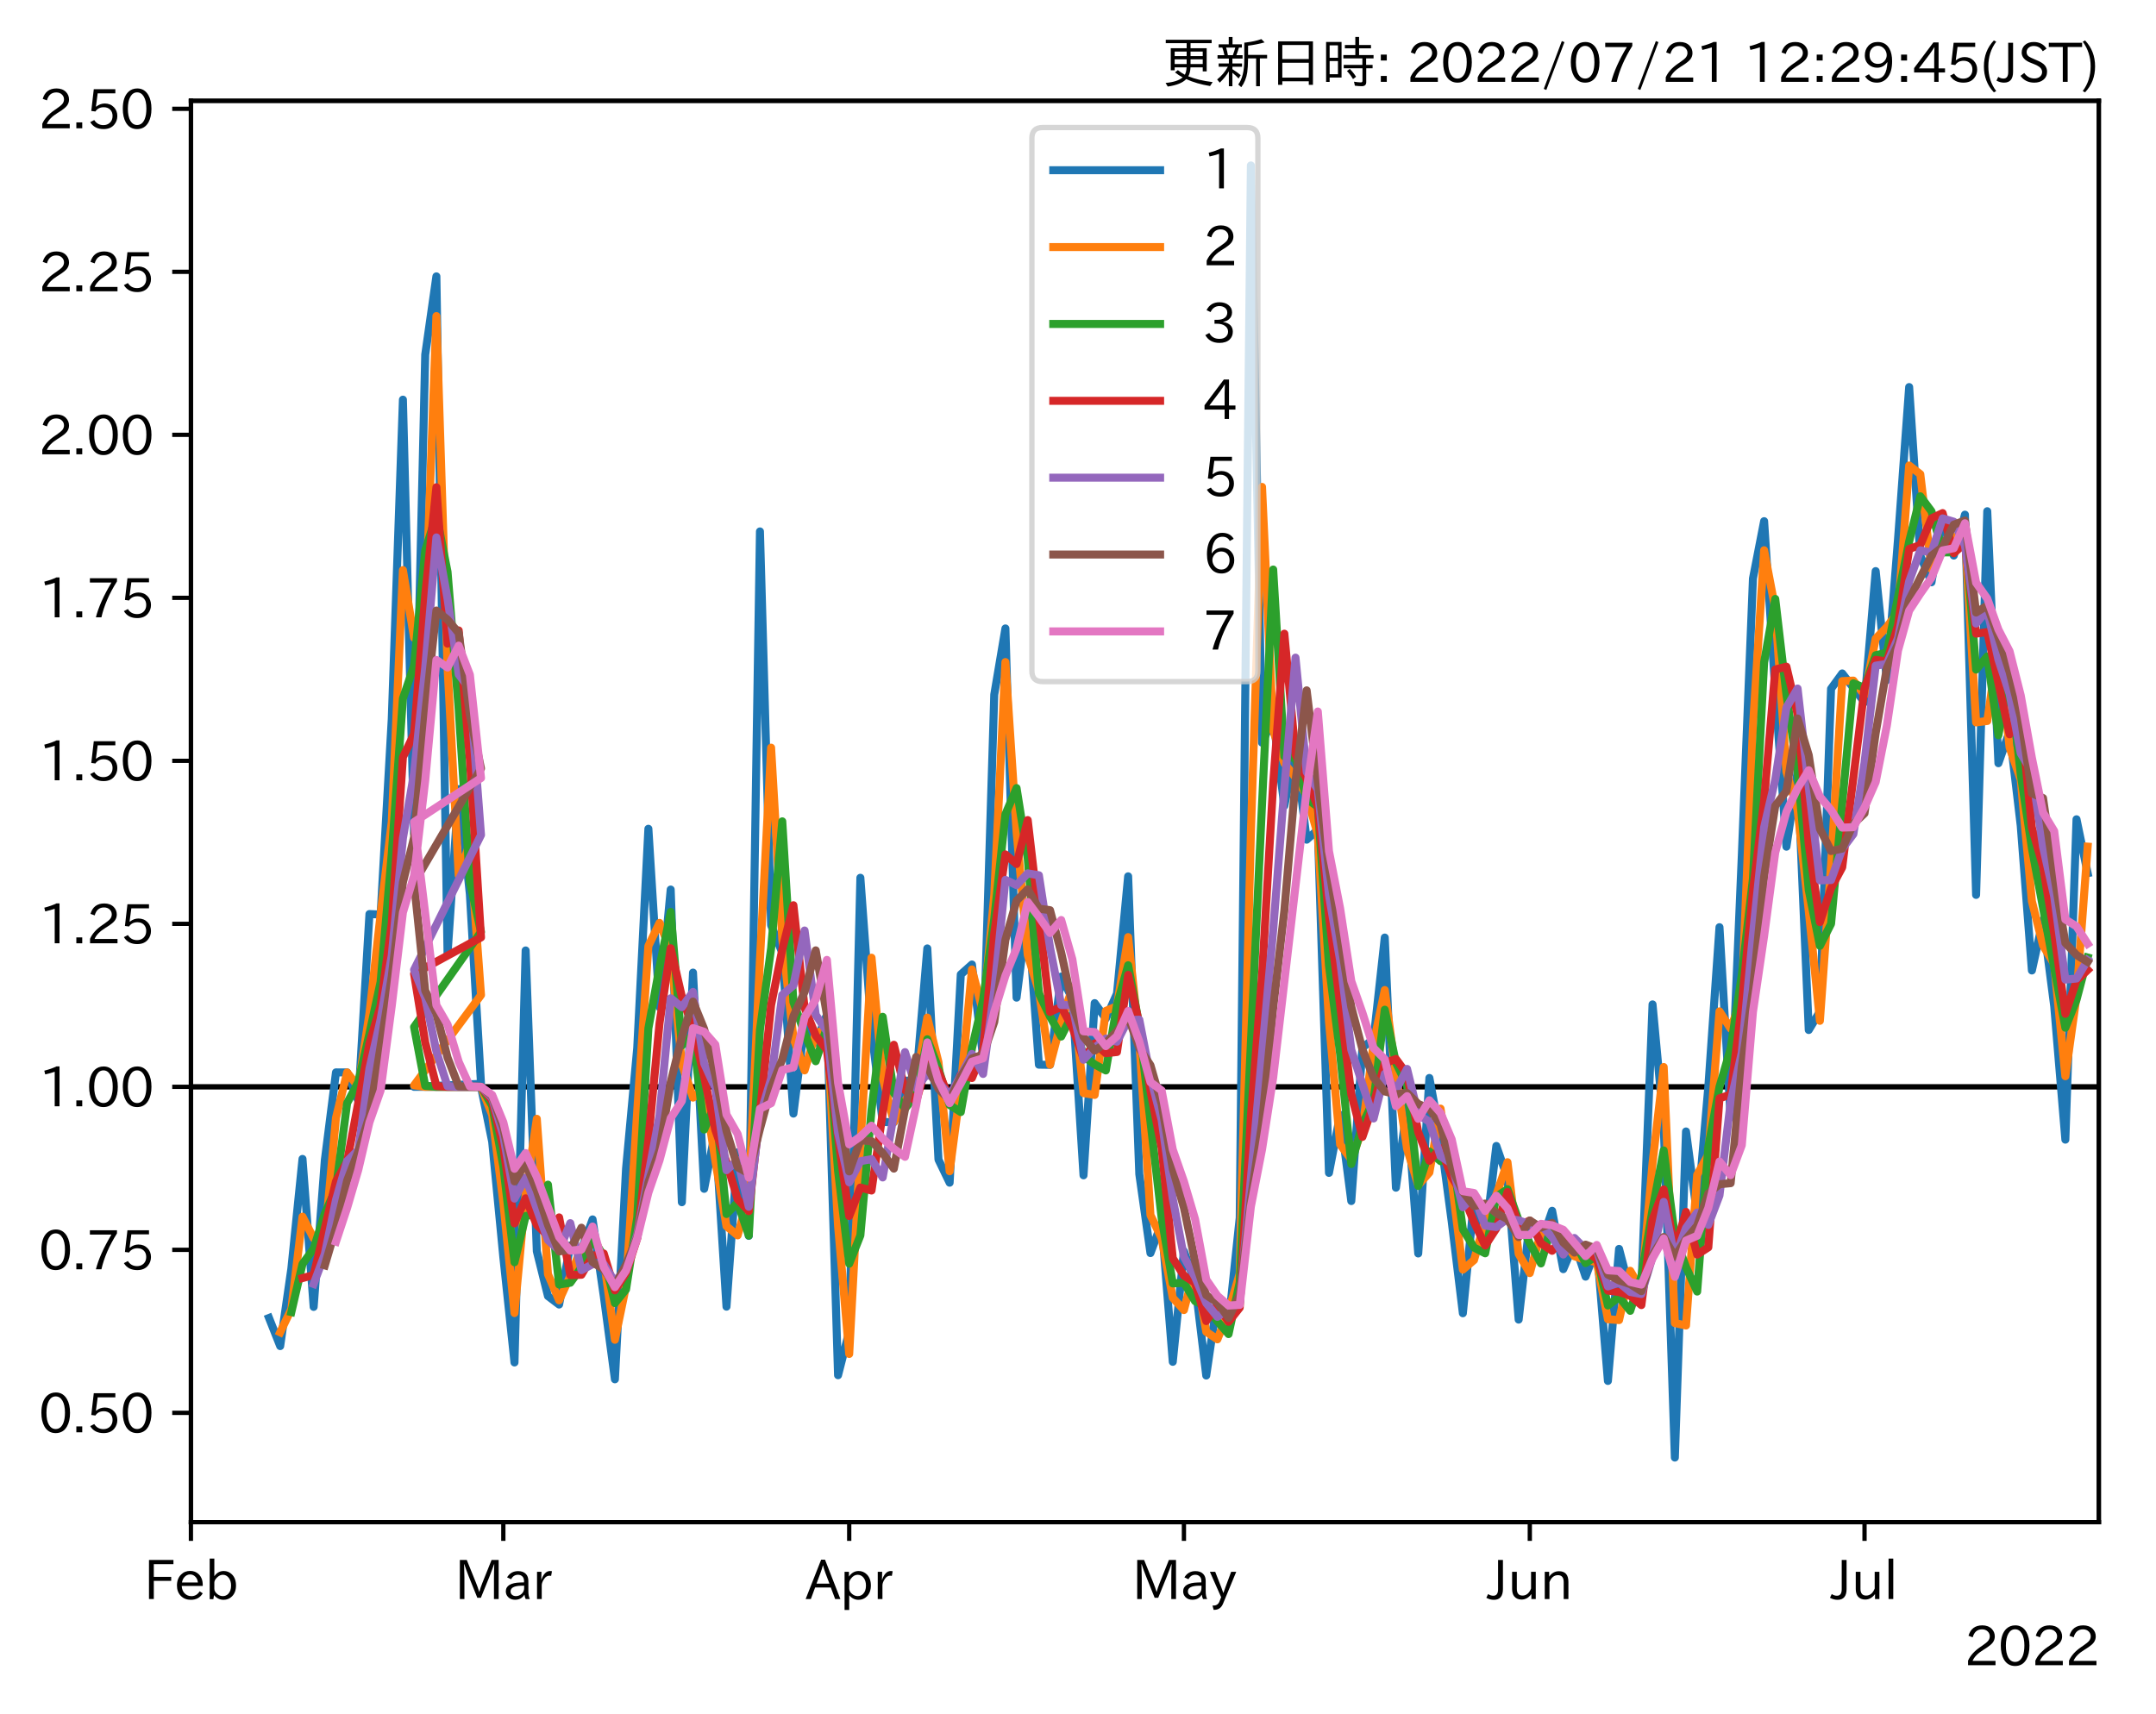 <?xml version="1.0" encoding="utf-8" standalone="no"?>
<!DOCTYPE svg PUBLIC "-//W3C//DTD SVG 1.1//EN"
  "http://www.w3.org/Graphics/SVG/1.1/DTD/svg11.dtd">
<svg xmlns:xlink="http://www.w3.org/1999/xlink" width="403.558pt" height="320.973pt" viewBox="0 0 403.558 320.973" xmlns="http://www.w3.org/2000/svg" version="1.1">
 <defs>
  <style type="text/css">*{stroke-linejoin: round; stroke-linecap: butt}</style>
 </defs>
 <g id="figure_1">
  <g id="patch_1">
   <path d="M 0 320.973 
L 403.558 320.973 
L 403.558 0 
L 0 0 
z
" style="fill: #ffffff"/>
  </g>
  <g id="axes_1">
   <g id="patch_2">
    <path d="M 35.737 284.991 
L 392.858 284.991 
L 392.858 18.879 
L 35.737 18.879 
z
" style="fill: #ffffff"/>
   </g>
   <g id="line2d_1">
    <path d="M 35.737 203.486 
L 392.858 203.486 
" clip-path="url(#p1387de5efc)" style="fill: none; stroke: #000000; stroke-linecap: square"/>
   </g>
   <g id="matplotlib.axis_1">
    <g id="xtick_1">
     <g id="line2d_2">
      <defs>
       <path id="maec1bde248" d="M 0 0 
L 0 3.5 
" style="stroke: #000000; stroke-width: 0.8"/>
      </defs>
      <g>
       <use xlink:href="#maec1bde248" x="35.737" y="284.991" style="stroke: #000000; stroke-width: 0.8"/>
      </g>
     </g>
     <g id="text_1">
      <!-- Feb -->
      <g transform="translate(26.914 299.482)scale(0.1 -0.1)">
       <defs>
        <path id="IPAexGothic-46" d="M 3469 4141 
L 1172 4141 
L 1172 2656 
L 3206 2656 
L 3206 2188 
L 1172 2188 
L 1172 63 
L 609 63 
L 609 4634 
L 3469 4634 
L 3469 4141 
z
" transform="scale(0.016)"/>
        <path id="IPAexGothic-65" d="M 863 1594 
Q 891 1041 1209 722 
Q 1534 397 1997 397 
Q 2606 397 2963 966 
L 3322 728 
Q 2869 -31 1931 -31 
Q 1222 -31 766 422 
Q 306 884 306 1641 
Q 306 2444 788 2925 
Q 1216 3353 1856 3353 
Q 2459 3353 2866 2956 
Q 3322 2494 3322 1722 
L 3322 1594 
L 863 1594 
z
M 2756 1997 
Q 2709 2431 2450 2681 
Q 2194 2938 1844 2938 
Q 1438 2938 1150 2591 
Q 953 2356 894 1997 
L 2756 1997 
z
" transform="scale(0.016)"/>
        <path id="IPAexGothic-62" d="M 1125 2731 
Q 1550 3341 2219 3341 
Q 2788 3341 3191 2938 
Q 3659 2469 3659 1644 
Q 3659 838 3191 372 
Q 2788 -31 2206 -31 
Q 1559 -31 1088 516 
L 1009 44 
L 581 44 
L 581 4794 
L 1125 4794 
L 1125 2731 
z
M 1125 1997 
L 1125 1253 
Q 1125 888 1528 600 
Q 1803 403 2119 403 
Q 2488 403 2744 659 
Q 3084 1009 3084 1631 
Q 3084 2194 2803 2553 
Q 2525 2900 2125 2900 
Q 1759 2900 1438 2578 
Q 1125 2266 1125 1997 
z
" transform="scale(0.016)"/>
       </defs>
       <use xlink:href="#IPAexGothic-46"/>
       <use xlink:href="#IPAexGothic-65" x="57.178"/>
       <use xlink:href="#IPAexGothic-62" x="114.062"/>
      </g>
     </g>
    </g>
    <g id="xtick_2">
     <g id="line2d_3">
      <g>
       <use xlink:href="#maec1bde248" x="94.213" y="284.991" style="stroke: #000000; stroke-width: 0.8"/>
      </g>
     </g>
     <g id="text_2">
      <!-- Mar -->
      <g transform="translate(85.104 299.482)scale(0.1 -0.1)">
       <defs>
        <path id="IPAexGothic-4d" d="M 5147 63 
L 4597 63 
L 4597 2534 
Q 4597 3281 4634 4134 
L 4609 4134 
Q 4356 3409 4066 2675 
L 3066 209 
L 2650 209 
L 1641 2725 
Q 1328 3506 1128 4141 
L 1103 4141 
Q 1141 3131 1141 2553 
L 1141 63 
L 609 63 
L 609 4634 
L 1416 4634 
L 2503 1944 
Q 2697 1472 2869 906 
L 2888 906 
Q 3028 1416 3234 1931 
L 4316 4634 
L 5147 4634 
L 5147 63 
z
" transform="scale(0.016)"/>
        <path id="IPAexGothic-61" d="M 3156 63 
L 2672 63 
Q 2559 303 2531 556 
L 2509 556 
Q 2147 -25 1428 -25 
Q 934 -25 622 288 
Q 347 563 347 959 
Q 347 1947 2050 1997 
L 2478 2009 
L 2478 2175 
Q 2478 2509 2288 2700 
Q 2088 2900 1775 2900 
Q 1238 2900 969 2378 
L 494 2597 
Q 938 3328 1788 3328 
Q 2375 3328 2691 3000 
Q 2984 2706 2984 2169 
L 2984 997 
Q 2984 400 3156 63 
z
M 2491 1625 
L 2141 1619 
Q 903 1591 903 953 
Q 903 728 1050 581 
Q 1231 403 1525 403 
Q 1934 403 2234 703 
Q 2491 969 2491 1344 
L 2491 1625 
z
" transform="scale(0.016)"/>
        <path id="IPAexGothic-72" d="M 2309 3316 
L 2213 2769 
Q 2106 2791 2022 2791 
Q 1653 2791 1413 2444 
Q 1113 2006 1113 1675 
L 1113 63 
L 563 63 
L 563 3250 
L 1081 3250 
L 1056 2303 
L 1069 2303 
Q 1422 3341 2097 3341 
Q 2206 3341 2309 3316 
z
" transform="scale(0.016)"/>
       </defs>
       <use xlink:href="#IPAexGothic-4d"/>
       <use xlink:href="#IPAexGothic-61" x="90.186"/>
       <use xlink:href="#IPAexGothic-72" x="145.166"/>
      </g>
     </g>
    </g>
    <g id="xtick_3">
     <g id="line2d_4">
      <g>
       <use xlink:href="#maec1bde248" x="158.954" y="284.991" style="stroke: #000000; stroke-width: 0.8"/>
      </g>
     </g>
     <g id="text_3">
      <!-- Apr -->
      <g transform="translate(150.812 299.482)scale(0.1 -0.1)">
       <defs>
        <path id="IPAexGothic-41" d="M 4056 63 
L 3444 63 
L 2938 1409 
L 1100 1409 
L 603 63 
L -6 63 
L 1806 4666 
L 2259 4666 
L 4056 63 
z
M 2778 1863 
L 2316 3078 
Q 2125 3588 2028 4000 
L 2009 4000 
Q 1897 3563 1716 3078 
L 1263 1863 
L 2778 1863 
z
" transform="scale(0.016)"/>
        <path id="IPAexGothic-70" d="M 1075 2688 
Q 1525 3341 2206 3341 
Q 2769 3341 3172 2938 
Q 3641 2469 3641 1644 
Q 3641 841 3178 372 
Q 2775 -31 2200 -31 
Q 1569 -31 1106 497 
L 1106 -1216 
L 563 -1216 
L 563 3250 
L 1075 3250 
L 1075 2688 
z
M 1106 1950 
L 1106 1291 
Q 1106 897 1516 600 
Q 1791 403 2106 403 
Q 2469 403 2725 659 
Q 3066 997 3066 1631 
Q 3066 2200 2784 2559 
Q 2503 2900 2100 2900 
Q 1656 2900 1338 2484 
Q 1106 2184 1106 1950 
z
" transform="scale(0.016)"/>
       </defs>
       <use xlink:href="#IPAexGothic-41"/>
       <use xlink:href="#IPAexGothic-70" x="63.721"/>
       <use xlink:href="#IPAexGothic-72" x="125.83"/>
      </g>
     </g>
    </g>
    <g id="xtick_4">
     <g id="line2d_5">
      <g>
       <use xlink:href="#maec1bde248" x="221.607" y="284.991" style="stroke: #000000; stroke-width: 0.8"/>
      </g>
     </g>
     <g id="text_4">
      <!-- May -->
      <g transform="translate(211.887 299.482)scale(0.1 -0.1)">
       <defs>
        <path id="IPAexGothic-79" d="M 3122 3250 
L 1575 -488 
Q 1278 -1203 550 -1203 
L 478 -1203 
L 344 -703 
L 447 -703 
Q 969 -703 1150 -238 
L 1356 275 
L 38 3250 
L 659 3250 
L 1363 1459 
Q 1528 1025 1606 781 
L 1625 781 
Q 1750 1169 1863 1459 
L 2528 3250 
L 3122 3250 
z
" transform="scale(0.016)"/>
       </defs>
       <use xlink:href="#IPAexGothic-4d"/>
       <use xlink:href="#IPAexGothic-61" x="90.186"/>
       <use xlink:href="#IPAexGothic-79" x="145.166"/>
      </g>
     </g>
    </g>
    <g id="xtick_5">
     <g id="line2d_6">
      <g>
       <use xlink:href="#maec1bde248" x="286.348" y="284.991" style="stroke: #000000; stroke-width: 0.8"/>
      </g>
     </g>
     <g id="text_5">
      <!-- Jun -->
      <g transform="translate(278.408 299.482)scale(0.1 -0.1)">
       <defs>
        <path id="IPAexGothic-4a" d="M 1819 4634 
L 1819 1234 
Q 1819 -31 763 -31 
Q 303 -31 -125 209 
L 84 644 
Q 378 447 694 447 
Q 1250 447 1250 1203 
L 1250 4634 
L 1819 4634 
z
" transform="scale(0.016)"/>
        <path id="IPAexGothic-75" d="M 3284 63 
L 2772 63 
L 2772 644 
Q 2300 0 1625 0 
Q 1072 0 763 375 
Q 519 678 519 1241 
L 519 3250 
L 1069 3250 
L 1069 1259 
Q 1069 466 1734 466 
Q 2406 466 2734 1291 
L 2734 3250 
L 3284 3250 
L 3284 63 
z
" transform="scale(0.016)"/>
        <path id="IPAexGothic-6e" d="M 3328 63 
L 2778 63 
L 2778 2041 
Q 2778 2853 2106 2853 
Q 1428 2853 1113 2041 
L 1113 63 
L 563 63 
L 563 3250 
L 1075 3250 
L 1075 2675 
Q 1525 3316 2222 3316 
Q 3328 3316 3328 2072 
L 3328 63 
z
" transform="scale(0.016)"/>
       </defs>
       <use xlink:href="#IPAexGothic-4a"/>
       <use xlink:href="#IPAexGothic-75" x="37.988"/>
       <use xlink:href="#IPAexGothic-6e" x="98.389"/>
      </g>
     </g>
    </g>
    <g id="xtick_6">
     <g id="line2d_7">
      <g>
       <use xlink:href="#maec1bde248" x="349.001" y="284.991" style="stroke: #000000; stroke-width: 0.8"/>
      </g>
     </g>
     <g id="text_6">
      <!-- Jul -->
      <g transform="translate(342.731 299.482)scale(0.1 -0.1)">
       <defs>
        <path id="IPAexGothic-6c" d="M 1131 63 
L 581 63 
L 581 4794 
L 1131 4794 
L 1131 63 
z
" transform="scale(0.016)"/>
       </defs>
       <use xlink:href="#IPAexGothic-4a"/>
       <use xlink:href="#IPAexGothic-75" x="37.988"/>
       <use xlink:href="#IPAexGothic-6c" x="98.389"/>
      </g>
     </g>
    </g>
    <g id="text_7">
     <!-- 2022 -->
     <g transform="translate(367.664 311.873)scale(0.1 -0.1)">
      <defs>
       <path id="IPAexGothic-32" d="M 3659 63 
L 447 63 
L 447 594 
Q 825 1475 1894 2203 
L 2072 2322 
Q 2619 2697 2791 2906 
Q 2988 3153 2988 3444 
Q 2988 3772 2756 4003 
Q 2500 4259 2084 4259 
Q 1250 4259 991 3328 
L 497 3506 
Q 853 4725 2116 4725 
Q 2806 4725 3216 4316 
Q 3575 3947 3575 3425 
Q 3575 3038 3344 2722 
Q 3131 2416 2366 1938 
L 2231 1856 
Q 1256 1253 978 569 
L 3659 569 
L 3659 63 
z
" transform="scale(0.016)"/>
       <path id="IPAexGothic-30" d="M 2038 4725 
Q 2881 4725 3334 3944 
Q 3694 3325 3694 2344 
Q 3694 1372 3334 741 
Q 2888 -31 2016 -31 
Q 1147 -31 700 741 
Q 341 1372 341 2350 
Q 341 3713 1000 4334 
Q 1419 4725 2038 4725 
z
M 2016 4266 
Q 1516 4266 1228 3759 
Q 934 3247 934 2344 
Q 934 1456 1222 947 
Q 1513 447 2016 447 
Q 2619 447 2909 1153 
Q 3100 1622 3100 2375 
Q 3100 3256 2806 3759 
Q 2509 4266 2016 4266 
z
" transform="scale(0.016)"/>
      </defs>
      <use xlink:href="#IPAexGothic-32"/>
      <use xlink:href="#IPAexGothic-30" x="62.988"/>
      <use xlink:href="#IPAexGothic-32" x="125.977"/>
      <use xlink:href="#IPAexGothic-32" x="188.965"/>
     </g>
    </g>
   </g>
   <g id="matplotlib.axis_2">
    <g id="ytick_1">
     <g id="line2d_8">
      <defs>
       <path id="m2d26d00870" d="M 0 0 
L -3.5 0 
" style="stroke: #000000; stroke-width: 0.8"/>
      </defs>
      <g>
       <use xlink:href="#m2d26d00870" x="35.737" y="264.523" style="stroke: #000000; stroke-width: 0.8"/>
      </g>
     </g>
     <g id="text_8">
      <!-- 0.50 -->
      <g transform="translate(7.2 268.268)scale(0.1 -0.1)">
       <defs>
        <path id="IPAexGothic-2e" d="M 1184 63 
L 494 63 
L 494 753 
L 1184 753 
L 1184 63 
z
" transform="scale(0.016)"/>
        <path id="IPAexGothic-35" d="M 1178 2603 
Q 1634 2963 2172 2963 
Q 2816 2963 3241 2528 
Q 3638 2113 3638 1497 
Q 3638 938 3297 513 
Q 2869 -31 2031 -31 
Q 959 -31 469 784 
L 938 1028 
Q 1309 434 2013 434 
Q 2466 434 2769 716 
Q 3081 1013 3081 1503 
Q 3081 1966 2806 2241 
Q 2519 2528 2056 2528 
Q 1406 2528 1072 2028 
L 591 2091 
L 884 4634 
L 3406 4634 
L 3406 4153 
L 1341 4153 
L 1134 2603 
L 1178 2603 
z
" transform="scale(0.016)"/>
       </defs>
       <use xlink:href="#IPAexGothic-30"/>
       <use xlink:href="#IPAexGothic-2e" x="62.988"/>
       <use xlink:href="#IPAexGothic-35" x="89.404"/>
       <use xlink:href="#IPAexGothic-30" x="152.393"/>
      </g>
     </g>
    </g>
    <g id="ytick_2">
     <g id="line2d_9">
      <g>
       <use xlink:href="#m2d26d00870" x="35.737" y="234.004" style="stroke: #000000; stroke-width: 0.8"/>
      </g>
     </g>
     <g id="text_9">
      <!-- 0.75 -->
      <g transform="translate(7.2 237.75)scale(0.1 -0.1)">
       <defs>
        <path id="IPAexGothic-37" d="M 3597 4263 
Q 2238 2106 1778 63 
L 1131 63 
Q 1581 1834 2950 4128 
L 428 4128 
L 428 4634 
L 3597 4634 
L 3597 4263 
z
" transform="scale(0.016)"/>
       </defs>
       <use xlink:href="#IPAexGothic-30"/>
       <use xlink:href="#IPAexGothic-2e" x="62.988"/>
       <use xlink:href="#IPAexGothic-37" x="89.404"/>
       <use xlink:href="#IPAexGothic-35" x="152.393"/>
      </g>
     </g>
    </g>
    <g id="ytick_3">
     <g id="line2d_10">
      <g>
       <use xlink:href="#m2d26d00870" x="35.737" y="203.486" style="stroke: #000000; stroke-width: 0.8"/>
      </g>
     </g>
     <g id="text_10">
      <!-- 1.00 -->
      <g transform="translate(7.2 207.231)scale(0.1 -0.1)">
       <defs>
        <path id="IPAexGothic-31" d="M 2463 63 
L 1900 63 
L 1900 4103 
Q 1372 3922 788 3797 
L 684 4231 
Q 1519 4441 2106 4731 
L 2463 4731 
L 2463 63 
z
" transform="scale(0.016)"/>
       </defs>
       <use xlink:href="#IPAexGothic-31"/>
       <use xlink:href="#IPAexGothic-2e" x="62.988"/>
       <use xlink:href="#IPAexGothic-30" x="89.404"/>
       <use xlink:href="#IPAexGothic-30" x="152.393"/>
      </g>
     </g>
    </g>
    <g id="ytick_4">
     <g id="line2d_11">
      <g>
       <use xlink:href="#m2d26d00870" x="35.737" y="172.967" style="stroke: #000000; stroke-width: 0.8"/>
      </g>
     </g>
     <g id="text_11">
      <!-- 1.25 -->
      <g transform="translate(7.2 176.712)scale(0.1 -0.1)">
       <use xlink:href="#IPAexGothic-31"/>
       <use xlink:href="#IPAexGothic-2e" x="62.988"/>
       <use xlink:href="#IPAexGothic-32" x="89.404"/>
       <use xlink:href="#IPAexGothic-35" x="152.393"/>
      </g>
     </g>
    </g>
    <g id="ytick_5">
     <g id="line2d_12">
      <g>
       <use xlink:href="#m2d26d00870" x="35.737" y="142.448" style="stroke: #000000; stroke-width: 0.8"/>
      </g>
     </g>
     <g id="text_12">
      <!-- 1.50 -->
      <g transform="translate(7.2 146.193)scale(0.1 -0.1)">
       <use xlink:href="#IPAexGothic-31"/>
       <use xlink:href="#IPAexGothic-2e" x="62.988"/>
       <use xlink:href="#IPAexGothic-35" x="89.404"/>
       <use xlink:href="#IPAexGothic-30" x="152.393"/>
      </g>
     </g>
    </g>
    <g id="ytick_6">
     <g id="line2d_13">
      <g>
       <use xlink:href="#m2d26d00870" x="35.737" y="111.929" style="stroke: #000000; stroke-width: 0.8"/>
      </g>
     </g>
     <g id="text_13">
      <!-- 1.75 -->
      <g transform="translate(7.2 115.675)scale(0.1 -0.1)">
       <use xlink:href="#IPAexGothic-31"/>
       <use xlink:href="#IPAexGothic-2e" x="62.988"/>
       <use xlink:href="#IPAexGothic-37" x="89.404"/>
       <use xlink:href="#IPAexGothic-35" x="152.393"/>
      </g>
     </g>
    </g>
    <g id="ytick_7">
     <g id="line2d_14">
      <g>
       <use xlink:href="#m2d26d00870" x="35.737" y="81.411" style="stroke: #000000; stroke-width: 0.8"/>
      </g>
     </g>
     <g id="text_14">
      <!-- 2.00 -->
      <g transform="translate(7.2 85.156)scale(0.1 -0.1)">
       <use xlink:href="#IPAexGothic-32"/>
       <use xlink:href="#IPAexGothic-2e" x="62.988"/>
       <use xlink:href="#IPAexGothic-30" x="89.404"/>
       <use xlink:href="#IPAexGothic-30" x="152.393"/>
      </g>
     </g>
    </g>
    <g id="ytick_8">
     <g id="line2d_15">
      <g>
       <use xlink:href="#m2d26d00870" x="35.737" y="50.892" style="stroke: #000000; stroke-width: 0.8"/>
      </g>
     </g>
     <g id="text_15">
      <!-- 2.25 -->
      <g transform="translate(7.2 54.637)scale(0.1 -0.1)">
       <use xlink:href="#IPAexGothic-32"/>
       <use xlink:href="#IPAexGothic-2e" x="62.988"/>
       <use xlink:href="#IPAexGothic-32" x="89.404"/>
       <use xlink:href="#IPAexGothic-35" x="152.393"/>
      </g>
     </g>
    </g>
    <g id="ytick_9">
     <g id="line2d_16">
      <g>
       <use xlink:href="#m2d26d00870" x="35.737" y="20.373" style="stroke: #000000; stroke-width: 0.8"/>
      </g>
     </g>
     <g id="text_16">
      <!-- 2.50 -->
      <g transform="translate(7.2 24.119)scale(0.1 -0.1)">
       <use xlink:href="#IPAexGothic-32"/>
       <use xlink:href="#IPAexGothic-2e" x="62.988"/>
       <use xlink:href="#IPAexGothic-35" x="89.404"/>
       <use xlink:href="#IPAexGothic-30" x="152.393"/>
      </g>
     </g>
    </g>
   </g>
   <g id="line2d_17">
    <path d="M 50.356 246.765 
L 52.445 252.025 
L 54.533 237.527 
L 56.622 216.985 
L 58.71 244.687 
L 60.799 217.229 
L 62.887 200.779 
L 64.975 200.791 
L 67.064 206.122 
L 69.152 171.134 
L 71.241 171.224 
L 73.329 134.589 
L 75.418 74.828 
L 77.506 156.078 
L 79.594 66.407 
L 81.683 51.743 
L 83.771 178.575 
L 85.86 147.744 
L 87.948 167.415 
L 90.036 202.925 
L 77.506 203.486 
L 79.594 203.486 
L 90.036 203.486 
L 92.125 213.751 
L 94.213 235.381 
L 96.302 255.089 
L 98.39 177.952 
L 100.479 234.261 
L 102.567 242.666 
L 104.655 244.246 
L 106.744 233.187 
L 108.832 234.02 
L 110.921 228.307 
L 113.009 242.633 
L 115.097 258.242 
L 117.186 218.779 
L 119.274 196.221 
L 121.363 155.17 
L 123.451 188.587 
L 125.54 166.549 
L 127.628 225.09 
L 129.716 182.098 
L 131.805 222.579 
L 133.893 211.703 
L 135.982 244.642 
L 138.07 215.75 
L 140.159 231.391 
L 142.247 99.501 
L 144.335 173.222 
L 146.424 178.369 
L 148.512 208.496 
L 150.601 191.756 
L 152.689 195.198 
L 154.778 189.98 
L 156.866 257.479 
L 158.954 249.284 
L 161.043 164.344 
L 163.131 192.887 
L 165.22 210.059 
L 167.308 210.13 
L 169.396 202.336 
L 171.485 202.338 
L 173.573 177.571 
L 175.662 217.105 
L 177.75 221.435 
L 179.839 182.442 
L 181.927 180.58 
L 184.015 197.958 
L 186.104 130.058 
L 188.192 117.661 
L 190.281 186.786 
L 192.369 170.332 
L 194.458 199.339 
L 196.546 199.367 
L 198.634 182.839 
L 200.723 187.011 
L 202.811 220.053 
L 204.9 187.812 
L 206.988 190.713 
L 209.076 186.028 
L 211.165 164.073 
L 213.253 219.833 
L 215.342 234.615 
L 217.43 228.991 
L 219.519 254.97 
L 221.607 234.26 
L 223.695 240.185 
L 225.784 257.538 
L 227.872 243.306 
L 229.961 247.766 
L 232.049 228.009 
L 234.137 30.975 
L 236.226 139.055 
L 238.314 134.576 
L 240.403 150.865 
L 242.491 140.118 
L 244.58 157.213 
L 246.668 155.348 
L 248.756 219.598 
L 250.845 208.727 
L 252.933 224.869 
L 255.022 196.124 
L 257.11 194.549 
L 259.199 175.538 
L 261.287 222.367 
L 263.375 207.3 
L 265.464 234.687 
L 267.552 201.827 
L 269.641 213.043 
L 271.729 228.693 
L 273.817 245.878 
L 275.906 224.721 
L 277.994 232.066 
L 280.083 214.557 
L 282.171 220.551 
L 284.26 247.066 
L 286.348 228.684 
L 288.436 232.827 
L 290.525 226.698 
L 292.613 237.621 
L 294.702 232.715 
L 296.79 239.022 
L 298.879 233.461 
L 300.967 258.551 
L 303.055 233.831 
L 305.144 241.844 
L 307.232 241.042 
L 309.321 188.052 
L 311.409 210.499 
L 313.498 272.895 
L 315.586 211.844 
L 317.674 227.496 
L 319.763 203.486 
L 321.851 173.596 
L 323.94 209.189 
L 326.028 160.261 
L 328.116 108.329 
L 330.205 97.579 
L 332.293 129.275 
L 334.382 158.523 
L 336.47 144.469 
L 338.559 192.846 
L 340.647 189.387 
L 342.735 128.958 
L 344.824 126.087 
L 349.001 131.477 
L 351.089 106.927 
L 353.178 127.338 
L 355.266 100.986 
L 357.354 72.469 
L 359.443 104.04 
L 361.531 109.019 
L 363.62 97.066 
L 365.708 104.016 
L 367.796 96.358 
L 369.885 167.55 
L 371.973 95.715 
L 374.062 142.895 
L 376.15 136.948 
L 378.239 154.612 
L 380.327 181.699 
L 382.415 172.214 
L 384.504 188.366 
L 386.592 213.374 
L 388.681 153.394 
L 390.769 163.484 
L 390.769 163.484 
" clip-path="url(#p1387de5efc)" style="fill: none; stroke: #1f77b4; stroke-width: 1.5; stroke-linecap: square"/>
   </g>
   <g id="line2d_18">
    <path d="M 52.445 249.441 
L 54.533 245.102 
L 56.622 227.794 
L 58.71 231.855 
L 60.799 231.96 
L 62.887 209.295 
L 64.975 200.785 
L 67.064 203.486 
L 69.152 189.75 
L 71.241 171.179 
L 73.329 153.881 
L 75.418 106.739 
L 77.506 119.418 
L 79.594 115.985 
L 81.683 59.176 
L 83.771 124.943 
L 85.86 163.893 
L 87.948 157.868 
L 90.036 186.297 
L 77.506 203.205 
L 79.594 203.486 
L 90.036 203.486 
L 92.125 208.731 
L 94.213 225.147 
L 96.302 245.842 
L 98.39 223.569 
L 100.479 209.472 
L 102.567 238.565 
L 104.655 243.46 
L 106.744 238.893 
L 108.832 233.604 
L 110.921 231.206 
L 113.009 235.755 
L 115.097 250.844 
L 117.186 240.776 
L 119.274 208.04 
L 121.363 177.108 
L 123.451 172.79 
L 125.54 177.979 
L 127.628 199.165 
L 129.716 205.503 
L 131.805 204.012 
L 133.893 217.277 
L 135.982 229.575 
L 138.07 231.296 
L 140.159 223.871 
L 142.247 179.657 
L 144.335 139.987 
L 146.424 175.818 
L 148.512 194.294 
L 150.601 200.406 
L 152.689 193.488 
L 154.778 192.615 
L 156.866 229.485 
L 158.954 253.498 
L 161.043 214.668 
L 163.131 179.31 
L 165.22 201.77 
L 167.308 210.095 
L 171.485 202.337 
L 173.573 190.521 
L 175.662 198.871 
L 177.75 219.292 
L 179.839 203.486 
L 181.927 181.514 
L 184.015 189.546 
L 186.104 167.615 
L 188.192 123.955 
L 190.281 155.705 
L 192.369 178.789 
L 194.458 185.585 
L 196.546 199.353 
L 198.634 191.357 
L 200.723 184.94 
L 202.811 204.656 
L 204.9 205.006 
L 206.988 189.27 
L 209.076 188.391 
L 211.165 175.451 
L 213.253 194.894 
L 215.342 227.502 
L 217.43 231.845 
L 219.519 242.996 
L 221.607 245.28 
L 223.695 237.272 
L 225.784 249.354 
L 227.872 250.76 
L 229.961 245.567 
L 232.049 238.446 
L 234.137 156.04 
L 236.226 91.164 
L 238.314 136.829 
L 240.403 142.902 
L 242.491 145.572 
L 244.58 148.872 
L 246.668 156.283 
L 248.756 191.262 
L 250.845 214.295 
L 252.933 217.098 
L 255.022 211.398 
L 257.11 195.339 
L 259.199 185.365 
L 261.287 201.136 
L 263.375 215.09 
L 265.464 221.894 
L 267.552 219.522 
L 269.641 207.568 
L 271.729 221.161 
L 273.817 237.705 
L 275.906 235.922 
L 277.994 228.463 
L 280.083 223.687 
L 282.171 217.596 
L 284.26 234.771 
L 286.348 238.358 
L 288.436 230.778 
L 290.525 229.812 
L 292.613 232.319 
L 294.702 235.201 
L 296.79 235.924 
L 298.879 236.285 
L 300.967 247.001 
L 303.055 247.159 
L 305.144 237.929 
L 307.232 241.444 
L 309.321 217.755 
L 311.409 199.775 
L 313.498 247.716 
L 315.586 248.172 
L 317.674 219.96 
L 319.763 216.148 
L 321.851 189.358 
L 323.94 192.578 
L 326.028 186.866 
L 328.116 136.066 
L 330.205 103.019 
L 332.293 114.02 
L 334.382 144.489 
L 336.47 151.638 
L 338.559 170.533 
L 340.647 191.127 
L 342.735 161.939 
L 344.824 127.527 
L 346.912 127.427 
L 349.001 130.123 
L 351.089 119.568 
L 353.178 117.383 
L 355.266 114.573 
L 357.354 87.153 
L 359.443 88.78 
L 361.531 106.544 
L 363.62 103.123 
L 365.708 100.568 
L 367.796 100.22 
L 369.885 135.255 
L 371.973 134.988 
L 374.062 120.659 
L 376.15 139.946 
L 378.239 145.997 
L 380.327 168.739 
L 382.415 177.032 
L 384.504 180.514 
L 386.592 201.499 
L 388.681 186.583 
L 390.769 158.515 
L 390.769 158.515 
" clip-path="url(#p1387de5efc)" style="fill: none; stroke: #ff7f0e; stroke-width: 1.5; stroke-linecap: square"/>
   </g>
   <g id="line2d_19">
    <path d="M 54.533 245.66 
L 56.622 236.649 
L 58.71 233.785 
L 60.799 227.213 
L 62.887 222.545 
L 64.975 206.526 
L 67.064 202.59 
L 69.152 193.535 
L 71.241 183.836 
L 73.329 159.836 
L 75.418 130.778 
L 77.506 124.604 
L 79.594 103.077 
L 81.683 96.449 
L 83.771 107.071 
L 85.86 132.851 
L 87.948 165.075 
L 90.036 174.477 
L 77.506 192.28 
L 79.594 203.299 
L 81.683 203.486 
L 90.036 203.486 
L 92.125 207.008 
L 94.213 218.391 
L 96.302 236.326 
L 98.39 227.669 
L 100.479 227.266 
L 102.567 221.799 
L 104.655 240.501 
L 106.744 240.169 
L 108.832 237.298 
L 110.921 231.871 
L 113.009 235.18 
L 115.097 243.981 
L 117.186 241.4 
L 119.274 227.96 
L 121.363 192.549 
L 123.451 181.037 
L 125.54 170.737 
L 127.628 195.733 
L 129.716 193.714 
L 131.805 211.489 
L 133.893 206.632 
L 135.982 227.297 
L 138.07 225.172 
L 140.159 231.328 
L 142.247 192.844 
L 144.335 177.543 
L 146.424 153.781 
L 148.512 187.616 
L 150.601 193.453 
L 152.689 198.693 
L 154.778 192.329 
L 156.866 219.197 
L 158.954 236.598 
L 161.043 231.311 
L 163.131 207.837 
L 165.22 190.376 
L 167.308 204.622 
L 169.396 207.564 
L 171.485 204.992 
L 173.573 194.58 
L 175.662 200.037 
L 177.75 206.889 
L 179.839 208.205 
L 181.927 196.284 
L 184.015 187.218 
L 186.104 172.061 
L 188.192 152.464 
L 190.281 147.553 
L 192.369 160.727 
L 194.458 185.987 
L 196.546 190.339 
L 198.634 194.072 
L 200.723 189.924 
L 202.811 197.782 
L 204.9 199.284 
L 206.988 200.418 
L 209.076 188.198 
L 211.165 180.721 
L 213.253 192.003 
L 217.43 228.001 
L 219.519 240.292 
L 221.607 240.181 
L 223.695 243.616 
L 225.784 244.622 
L 227.872 247.389 
L 229.961 249.775 
L 232.049 240.097 
L 236.226 150.557 
L 238.314 106.633 
L 240.403 141.629 
L 242.491 141.979 
L 244.58 149.539 
L 246.668 151.058 
L 248.756 180.755 
L 250.845 197.356 
L 252.933 217.938 
L 255.022 210.514 
L 257.11 206.037 
L 259.199 189.047 
L 261.287 198.978 
L 263.375 203.226 
L 265.464 222.052 
L 267.552 215.595 
L 269.641 217.405 
L 271.729 215.078 
L 273.817 230.152 
L 275.906 233.574 
L 277.994 234.654 
L 280.083 224.033 
L 282.171 222.652 
L 284.26 228.479 
L 286.348 232.786 
L 288.436 236.552 
L 290.525 229.437 
L 292.613 232.489 
L 294.702 232.451 
L 296.79 236.493 
L 298.879 235.11 
L 300.967 244.427 
L 303.055 242.836 
L 305.144 245.426 
L 307.232 238.979 
L 309.321 226.47 
L 311.409 215.389 
L 313.498 231.46 
L 315.586 237.234 
L 317.674 241.817 
L 319.763 214.731 
L 321.851 203.486 
L 323.94 196.318 
L 326.028 182.577 
L 328.116 164.491 
L 330.205 124.019 
L 332.293 112.14 
L 334.382 130.036 
L 336.47 144.482 
L 338.559 166.629 
L 340.647 177.091 
L 342.735 172.968 
L 346.912 127.939 
L 349.001 128.786 
L 351.089 122.678 
L 353.178 122.191 
L 357.354 101.38 
L 359.443 92.921 
L 361.531 95.728 
L 363.62 103.429 
L 365.708 103.421 
L 367.796 99.173 
L 369.885 125.365 
L 371.973 122.895 
L 374.062 137.661 
L 376.15 126.239 
L 378.239 144.969 
L 380.327 158.787 
L 386.592 192.418 
L 388.681 187.18 
L 390.769 179.274 
L 390.769 179.274 
" clip-path="url(#p1387de5efc)" style="fill: none; stroke: #2ca02c; stroke-width: 1.5; stroke-linecap: square"/>
   </g>
   <g id="line2d_20">
    <path d="M 56.622 239.294 
L 58.71 238.73 
L 62.887 221.182 
L 64.975 217.491 
L 69.152 195.384 
L 71.241 188.279 
L 73.329 172.865 
L 75.418 141.762 
L 77.506 137.437 
L 79.594 111.412 
L 81.683 91.225 
L 83.771 120.513 
L 85.86 118.038 
L 87.948 142.143 
L 90.036 175.512 
L 77.506 182.319 
L 79.594 195.174 
L 81.683 203.345 
L 83.771 203.486 
L 90.036 203.486 
L 92.125 206.137 
L 94.213 214.845 
L 96.302 229.054 
L 98.39 224.361 
L 100.479 229.36 
L 102.567 231.365 
L 104.655 227.934 
L 106.744 238.729 
L 108.832 238.672 
L 110.921 235.131 
L 113.009 234.686 
L 115.097 241.597 
L 117.186 238.302 
L 119.274 231.855 
L 121.363 213.371 
L 123.451 191.569 
L 125.54 177.544 
L 127.628 186.601 
L 129.716 192.451 
L 131.805 201.612 
L 133.893 211.542 
L 135.982 217.547 
L 138.07 224.53 
L 140.159 226.764 
L 142.247 208.285 
L 144.335 188.189 
L 146.424 177.75 
L 148.512 169.485 
L 150.601 188.663 
L 152.689 193.892 
L 154.778 196.569 
L 156.866 212.915 
L 158.954 227.681 
L 161.043 222.342 
L 163.131 222.9 
L 165.22 208.397 
L 167.308 195.611 
L 169.396 204.055 
L 171.485 206.279 
L 173.573 198.654 
L 175.662 200.616 
L 177.75 205.767 
L 179.839 201.199 
L 181.927 201.837 
L 184.015 196.704 
L 186.104 174.725 
L 188.192 159.967 
L 190.281 161.768 
L 192.369 153.544 
L 196.546 189.459 
L 198.634 188.501 
L 200.723 192.342 
L 202.811 198.18 
L 204.9 195.359 
L 206.988 197.193 
L 209.076 196.966 
L 211.165 182.528 
L 213.253 191.682 
L 215.342 204.237 
L 217.43 214.901 
L 219.519 235.582 
L 221.607 238.822 
L 223.695 240.182 
L 225.784 247.343 
L 227.872 244.295 
L 229.961 247.483 
L 232.049 244.837 
L 234.137 209.111 
L 236.226 182.664 
L 238.314 146.692 
L 240.403 118.644 
L 242.491 141.252 
L 244.58 145.912 
L 246.668 151.01 
L 248.756 171.518 
L 252.933 204.869 
L 255.022 212.856 
L 257.11 206.715 
L 259.199 199.049 
L 261.287 198.271 
L 263.375 201.112 
L 265.464 211.988 
L 267.552 217.329 
L 269.641 214.963 
L 271.729 220.345 
L 273.817 223.745 
L 275.906 228.822 
L 277.994 233.199 
L 280.083 230 
L 282.171 223.173 
L 284.26 229.389 
L 286.348 228.53 
L 288.436 232.796 
L 290.525 234.185 
L 292.613 231.552 
L 294.702 232.546 
L 298.879 235.745 
L 300.967 241.645 
L 303.055 241.898 
L 305.144 242.589 
L 307.232 244.352 
L 309.321 228.364 
L 311.409 222.698 
L 313.498 233.953 
L 315.586 226.898 
L 317.674 234.894 
L 319.763 233.543 
L 321.851 205.631 
L 323.94 204.937 
L 326.028 188.118 
L 328.116 166.817 
L 330.205 149.875 
L 332.293 125.346 
L 334.382 124.822 
L 336.47 133.749 
L 338.559 158.016 
L 340.647 172.652 
L 342.735 166.294 
L 344.824 162.397 
L 349.001 128.829 
L 351.089 123.535 
L 353.178 123.853 
L 355.266 117.085 
L 357.354 102.78 
L 359.443 102.048 
L 361.531 97.054 
L 363.62 96.063 
L 365.708 103.576 
L 367.796 101.676 
L 369.885 118.637 
L 371.973 118.332 
L 376.15 137.483 
L 378.239 133.746 
L 380.327 154.949 
L 382.415 162.25 
L 384.504 174.742 
L 386.592 189.816 
L 388.681 183.581 
L 390.769 181.602 
L 390.769 181.602 
" clip-path="url(#p1387de5efc)" style="fill: none; stroke: #d62728; stroke-width: 1.5; stroke-linecap: square"/>
   </g>
   <g id="line2d_21">
    <path d="M 58.71 240.4 
L 60.799 234.802 
L 62.887 224.678 
L 64.975 217.39 
L 67.064 215.307 
L 69.152 200.08 
L 71.241 190.876 
L 73.329 178.91 
L 75.418 156.943 
L 77.506 144.719 
L 79.594 124.991 
L 81.683 100.622 
L 83.771 112.096 
L 85.86 126.274 
L 87.948 129.014 
L 90.036 156.331 
L 77.506 181.578 
L 79.594 186.827 
L 81.683 196.88 
L 83.771 203.374 
L 85.86 203.486 
L 90.036 203.486 
L 92.125 205.611 
L 94.213 212.661 
L 96.302 224.409 
L 98.39 220.493 
L 102.567 232.182 
L 104.655 234.095 
L 106.744 229.008 
L 108.832 237.807 
L 110.921 236.691 
L 113.009 236.684 
L 115.097 239.979 
L 117.186 237.462 
L 119.274 231.156 
L 123.451 208.802 
L 125.54 186.902 
L 127.628 188.581 
L 129.716 185.712 
L 131.805 199.11 
L 133.893 203.699 
L 135.982 219.1 
L 138.07 217.19 
L 140.159 225.941 
L 142.247 208.977 
L 144.335 201.986 
L 146.424 186.279 
L 148.512 184.486 
L 150.601 174.218 
L 152.689 189.995 
L 154.778 193.119 
L 156.866 212.045 
L 158.954 221.365 
L 161.043 217.408 
L 163.131 217.027 
L 165.22 220.451 
L 169.396 196.984 
L 171.485 203.713 
L 173.573 201.022 
L 175.662 202.58 
L 177.75 205.089 
L 179.839 201.428 
L 181.927 197.325 
L 184.015 201.07 
L 186.104 185.5 
L 188.192 164.728 
L 190.281 165.716 
L 192.369 163.518 
L 194.458 163.87 
L 196.546 177.425 
L 198.634 188.16 
L 200.723 188.205 
L 202.811 198.413 
L 204.9 196.171 
L 206.988 194.443 
L 209.076 195.034 
L 211.165 190.973 
L 213.253 190.917 
L 215.342 201.645 
L 217.43 209.649 
L 219.519 224.417 
L 221.607 235.319 
L 223.695 239.097 
L 225.784 243.976 
L 227.872 246.552 
L 229.961 245.002 
L 232.049 243.927 
L 238.314 174.129 
L 240.403 147.535 
L 242.491 123.129 
L 244.58 144.561 
L 246.668 147.84 
L 248.756 167.593 
L 250.845 179.805 
L 252.933 196.563 
L 257.11 209.411 
L 259.199 201.047 
L 261.287 204.1 
L 263.375 200.13 
L 265.464 208.697 
L 267.552 210.025 
L 269.641 216.485 
L 271.729 217.856 
L 273.817 226.034 
L 275.906 223.941 
L 277.994 229.48 
L 280.083 229.74 
L 282.171 228.181 
L 284.26 228.473 
L 286.348 229.248 
L 288.436 229.406 
L 290.525 231.607 
L 292.613 234.882 
L 294.702 231.786 
L 296.79 233.879 
L 298.879 234.004 
L 300.967 240.855 
L 303.055 240.138 
L 305.144 241.888 
L 307.232 242.282 
L 309.321 235.331 
L 311.409 225.028 
L 313.498 235.588 
L 315.586 229.905 
L 317.674 227.018 
L 319.763 229.337 
L 321.851 223.831 
L 323.94 206.351 
L 326.028 197.091 
L 328.116 174.941 
L 330.205 154.898 
L 332.293 145.936 
L 334.382 132.471 
L 336.47 128.915 
L 338.559 147.37 
L 340.647 164.821 
L 342.735 164.769 
L 344.824 158.96 
L 346.912 156.164 
L 349.001 142.785 
L 351.089 124.632 
L 353.178 124.302 
L 355.266 119.474 
L 357.354 108.84 
L 359.443 103.033 
L 361.531 103.46 
L 363.62 97.057 
L 365.708 97.677 
L 367.796 102.151 
L 369.885 116.748 
L 371.973 114.243 
L 374.062 123.495 
L 376.15 129.895 
L 378.239 141.041 
L 380.327 144.471 
L 382.415 158.551 
L 384.504 167.844 
L 386.592 183.409 
L 388.681 183.207 
L 390.769 179.772 
L 390.769 179.772 
" clip-path="url(#p1387de5efc)" style="fill: none; stroke: #9467bd; stroke-width: 1.5; stroke-linecap: square"/>
   </g>
   <g id="line2d_22">
    <path d="M 60.799 236.915 
L 62.887 229.856 
L 64.975 221.04 
L 67.064 215.589 
L 69.152 208.938 
L 73.329 182.805 
L 75.418 165.198 
L 77.506 156.799 
L 79.594 133.542 
L 81.683 114.31 
L 83.771 116.021 
L 85.86 118.499 
L 87.948 133.808 
L 90.036 143.874 
L 77.506 165.297 
L 79.594 185.485 
L 81.683 189.754 
L 83.771 198.006 
L 85.86 203.392 
L 90.036 203.486 
L 92.125 205.26 
L 94.213 211.181 
L 96.302 221.189 
L 98.39 217.833 
L 100.479 222.924 
L 102.567 229.336 
L 104.655 234.311 
L 106.744 233.944 
L 108.832 229.862 
L 110.921 236.291 
L 113.009 237.71 
L 115.097 240.705 
L 117.186 236.763 
L 119.274 231.639 
L 121.363 221.392 
L 123.451 215.274 
L 125.54 202.634 
L 127.628 194.15 
L 129.716 187.521 
L 131.805 192.666 
L 133.893 201.302 
L 135.982 211.738 
L 138.07 218.549 
L 140.159 219.697 
L 142.247 211.363 
L 144.335 203.662 
L 146.424 198.331 
L 148.512 190.255 
L 150.601 185.724 
L 152.689 177.935 
L 154.778 189.993 
L 156.866 207.022 
L 158.954 219.323 
L 161.043 213.503 
L 163.131 213.661 
L 165.22 215.896 
L 167.308 218.797 
L 169.396 207.701 
L 171.485 197.893 
L 173.573 199.701 
L 175.662 203.859 
L 177.75 205.944 
L 179.839 201.58 
L 181.927 198.174 
L 184.015 197.43 
L 186.104 191.344 
L 188.192 175.97 
L 190.281 168.634 
L 192.369 166.495 
L 194.458 170.126 
L 196.546 170.414 
L 198.634 178.341 
L 200.723 187.969 
L 202.811 194.113 
L 204.9 196.704 
L 206.988 195.277 
L 209.076 193.076 
L 211.165 190.321 
L 213.253 196.279 
L 215.342 199.44 
L 217.43 206.689 
L 219.519 218.845 
L 221.607 226.128 
L 223.695 236.149 
L 225.784 242.485 
L 227.872 243.864 
L 229.961 246.756 
L 232.049 242.39 
L 234.137 224.459 
L 236.226 210.397 
L 238.314 188.775 
L 240.403 170.479 
L 242.491 146.319 
L 244.58 129.255 
L 246.668 146.405 
L 248.756 162.516 
L 252.933 188.519 
L 255.022 196.49 
L 257.11 201.773 
L 259.199 204.35 
L 261.287 204.884 
L 263.375 204.64 
L 265.464 206.69 
L 267.552 207.579 
L 269.641 210.534 
L 271.729 218.622 
L 273.817 223.132 
L 275.906 225.817 
L 277.994 225.343 
L 280.083 227.14 
L 282.171 228.266 
L 284.26 231.618 
L 286.348 228.508 
L 288.436 229.854 
L 290.525 228.96 
L 292.613 232.638 
L 294.702 234.525 
L 296.79 233.033 
L 298.879 233.809 
L 300.967 238.645 
L 303.055 239.723 
L 305.144 240.424 
L 307.232 241.747 
L 309.321 235.022 
L 311.409 231.6 
L 313.498 235.298 
L 315.586 232.007 
L 317.674 229.507 
L 319.763 223.437 
L 321.851 221.722 
L 323.94 221.526 
L 326.028 199.676 
L 328.116 185.337 
L 330.205 164.167 
L 332.293 150.873 
L 334.382 148.098 
L 336.47 134.524 
L 338.559 141.389 
L 340.647 155.181 
L 342.735 159.334 
L 344.824 158.887 
L 346.912 154.269 
L 349.001 152.279 
L 351.089 137.246 
L 353.178 125.085 
L 355.266 120.591 
L 357.354 112.295 
L 361.531 104.042 
L 363.62 102.407 
L 365.708 98.232 
L 367.796 97.457 
L 369.885 114.682 
L 371.973 113.381 
L 374.062 119.313 
L 376.15 125.802 
L 378.239 134.25 
L 380.327 148.539 
L 382.415 149.421 
L 384.504 163.936 
L 386.592 176.548 
L 388.681 178.797 
L 390.769 180.095 
L 390.769 180.095 
" clip-path="url(#p1387de5efc)" style="fill: none; stroke: #8c564b; stroke-width: 1.5; stroke-linecap: square"/>
   </g>
   <g id="line2d_23">
    <path d="M 62.887 232.478 
L 64.975 226.161 
L 67.064 219.029 
L 69.152 210.123 
L 71.241 204.176 
L 73.329 188.323 
L 75.418 170.843 
L 77.506 163.925 
L 79.594 146.135 
L 81.683 123.557 
L 83.771 124.977 
L 85.86 120.878 
L 87.948 126.319 
L 90.036 145.67 
L 77.506 153.907 
L 81.683 188.21 
L 83.771 191.806 
L 85.86 198.803 
L 87.948 203.406 
L 90.036 203.486 
L 92.125 205.008 
L 94.213 210.112 
L 96.302 218.827 
L 98.39 215.891 
L 100.479 220.349 
L 104.655 231.623 
L 106.744 234.151 
L 108.832 233.955 
L 110.921 229.641 
L 113.009 237.225 
L 115.097 240.988 
L 117.186 237.873 
L 119.274 231.862 
L 121.363 223.298 
L 123.451 217.237 
L 125.54 209.356 
L 127.628 206.126 
L 129.716 192.493 
L 131.805 193.18 
L 133.893 195.569 
L 135.982 208.687 
L 138.07 212.32 
L 140.159 220.485 
L 142.247 207.579 
L 144.335 206.563 
L 146.424 200.334 
L 148.512 199.836 
L 150.601 190.47 
L 152.689 187.119 
L 154.778 179.719 
L 156.866 202.697 
L 158.954 214.258 
L 161.043 212.801 
L 163.131 210.766 
L 165.22 213.153 
L 167.308 215.09 
L 169.396 216.588 
L 171.485 206.949 
L 173.573 195.17 
L 175.662 202.349 
L 177.75 206.541 
L 179.839 202.839 
L 181.927 198.777 
L 184.015 198.143 
L 186.104 189.458 
L 188.192 182.686 
L 190.281 177.565 
L 192.369 168.878 
L 194.458 171.665 
L 196.546 174.686 
L 198.634 172.253 
L 200.723 179.612 
L 202.811 193.09 
L 204.9 193.231 
L 206.988 195.865 
L 209.076 193.994 
L 211.165 189.276 
L 213.253 194.994 
L 215.342 202.615 
L 217.43 204.16 
L 219.519 215.218 
L 221.607 221.197 
L 223.695 228.27 
L 225.784 239.574 
L 227.872 242.603 
L 229.961 244.434 
L 232.049 244.316 
L 234.137 225.921 
L 236.226 215.217 
L 238.314 201.767 
L 244.58 147.918 
L 246.668 133.214 
L 248.756 159.354 
L 250.845 170.097 
L 252.933 183.683 
L 255.022 189.632 
L 257.11 196.214 
L 259.199 198.326 
L 261.287 207.105 
L 263.375 205.232 
L 265.464 209.475 
L 267.552 206.007 
L 269.641 208.376 
L 271.729 213.323 
L 273.817 223.023 
L 275.906 223.361 
L 277.994 226.734 
L 280.083 223.869 
L 282.171 226.225 
L 284.26 231.205 
L 286.348 231.204 
L 288.436 229.137 
L 290.525 229.409 
L 292.613 230.247 
L 296.79 235.181 
L 298.879 233.094 
L 300.967 237.837 
L 303.055 237.973 
L 305.144 240.029 
L 307.232 240.513 
L 309.321 235.605 
L 311.409 231.868 
L 313.498 239.058 
L 315.586 232.27 
L 317.674 231.375 
L 319.763 226.161 
L 321.851 217.471 
L 323.94 220.018 
L 326.028 214.411 
L 328.116 189.472 
L 330.205 175.255 
L 332.293 159.591 
L 334.382 151.987 
L 336.47 147.584 
L 338.559 144.211 
L 340.647 149.164 
L 342.735 151.66 
L 344.824 154.947 
L 346.912 154.883 
L 349.001 151.185 
L 351.089 146.428 
L 353.178 135.861 
L 355.266 121.808 
L 357.354 114.322 
L 359.443 111.135 
L 361.531 108.187 
L 363.62 103.059 
L 365.708 102.638 
L 367.796 97.965 
L 369.885 109.113 
L 371.973 112.071 
L 374.062 117.873 
L 376.15 121.93 
L 378.239 130.198 
L 380.327 141.884 
L 382.415 152.133 
L 384.504 155.597 
L 386.592 172.15 
L 388.681 173.442 
L 390.769 176.701 
L 390.769 176.701 
" clip-path="url(#p1387de5efc)" style="fill: none; stroke: #e377c2; stroke-width: 1.5; stroke-linecap: square"/>
   </g>
   <g id="patch_3">
    <path d="M 35.737 284.991 
L 35.737 18.879 
" style="fill: none; stroke: #000000; stroke-width: 0.8; stroke-linejoin: miter; stroke-linecap: square"/>
   </g>
   <g id="patch_4">
    <path d="M 392.858 284.991 
L 392.858 18.879 
" style="fill: none; stroke: #000000; stroke-width: 0.8; stroke-linejoin: miter; stroke-linecap: square"/>
   </g>
   <g id="patch_5">
    <path d="M 35.737 284.991 
L 392.858 284.991 
" style="fill: none; stroke: #000000; stroke-width: 0.8; stroke-linejoin: miter; stroke-linecap: square"/>
   </g>
   <g id="patch_6">
    <path d="M 35.737 18.879 
L 392.858 18.879 
" style="fill: none; stroke: #000000; stroke-width: 0.8; stroke-linejoin: miter; stroke-linecap: square"/>
   </g>
   <g id="legend_1">
    <g id="patch_7">
     <path d="M 195.148 127.614 
L 233.447 127.614 
Q 235.447 127.614 235.447 125.614 
L 235.447 25.879 
Q 235.447 23.879 233.447 23.879 
L 195.148 23.879 
Q 193.148 23.879 193.148 25.879 
L 193.148 125.614 
Q 193.148 127.614 195.148 127.614 
z
" style="fill: #ffffff; opacity: 0.8; stroke: #cccccc; stroke-linejoin: miter"/>
    </g>
    <g id="line2d_24">
     <path d="M 197.148 31.87 
L 207.148 31.87 
L 217.148 31.87 
" style="fill: none; stroke: #1f77b4; stroke-width: 1.5; stroke-linecap: square"/>
    </g>
    <g id="text_17">
     <!-- 1 -->
     <g transform="translate(225.148 35.37)scale(0.1 -0.1)">
      <use xlink:href="#IPAexGothic-31"/>
     </g>
    </g>
    <g id="line2d_25">
     <path d="M 197.148 46.261 
L 207.148 46.261 
L 217.148 46.261 
" style="fill: none; stroke: #ff7f0e; stroke-width: 1.5; stroke-linecap: square"/>
    </g>
    <g id="text_18">
     <!-- 2 -->
     <g transform="translate(225.148 49.761)scale(0.1 -0.1)">
      <use xlink:href="#IPAexGothic-32"/>
     </g>
    </g>
    <g id="line2d_26">
     <path d="M 197.148 60.651 
L 207.148 60.651 
L 217.148 60.651 
" style="fill: none; stroke: #2ca02c; stroke-width: 1.5; stroke-linecap: square"/>
    </g>
    <g id="text_19">
     <!-- 3 -->
     <g transform="translate(225.148 64.151)scale(0.1 -0.1)">
      <defs>
       <path id="IPAexGothic-33" d="M 2381 2419 
Q 3506 2216 3506 1278 
Q 3506 716 3128 356 
Q 2709 -31 1944 -31 
Q 797 -31 288 881 
L 756 1131 
Q 1109 441 1938 441 
Q 2425 441 2694 691 
Q 2950 928 2950 1291 
Q 2950 1719 2566 1978 
Q 2216 2213 1644 2213 
L 1363 2213 
L 1363 2669 
L 1656 2669 
Q 2231 2669 2534 2888 
Q 2859 3119 2859 3509 
Q 2859 3934 2494 4138 
Q 2259 4278 1931 4278 
Q 1238 4278 903 3578 
L 434 3803 
Q 897 4725 1938 4725 
Q 2597 4725 3006 4394 
Q 3416 4069 3416 3534 
Q 3416 3028 3019 2706 
Q 2763 2500 2381 2444 
L 2381 2419 
z
" transform="scale(0.016)"/>
      </defs>
      <use xlink:href="#IPAexGothic-33"/>
     </g>
    </g>
    <g id="line2d_27">
     <path d="M 197.148 75.042 
L 207.148 75.042 
L 217.148 75.042 
" style="fill: none; stroke: #d62728; stroke-width: 1.5; stroke-linecap: square"/>
    </g>
    <g id="text_20">
     <!-- 4 -->
     <g transform="translate(225.148 78.542)scale(0.1 -0.1)">
      <defs>
       <path id="IPAexGothic-34" d="M 3813 1159 
L 3059 1159 
L 3059 63 
L 2547 63 
L 2547 1159 
L 197 1159 
L 197 1672 
L 2456 4678 
L 3059 4678 
L 3059 1634 
L 3813 1634 
L 3813 1159 
z
M 2578 4109 
L 2559 4109 
Q 2278 3656 2003 3284 
L 759 1634 
L 2547 1634 
L 2547 3144 
Q 2547 3481 2578 4109 
z
" transform="scale(0.016)"/>
      </defs>
      <use xlink:href="#IPAexGothic-34"/>
     </g>
    </g>
    <g id="line2d_28">
     <path d="M 197.148 89.433 
L 207.148 89.433 
L 217.148 89.433 
" style="fill: none; stroke: #9467bd; stroke-width: 1.5; stroke-linecap: square"/>
    </g>
    <g id="text_21">
     <!-- 5 -->
     <g transform="translate(225.148 92.933)scale(0.1 -0.1)">
      <use xlink:href="#IPAexGothic-35"/>
     </g>
    </g>
    <g id="line2d_29">
     <path d="M 197.148 103.823 
L 207.148 103.823 
L 217.148 103.823 
" style="fill: none; stroke: #8c564b; stroke-width: 1.5; stroke-linecap: square"/>
    </g>
    <g id="text_22">
     <!-- 6 -->
     <g transform="translate(225.148 107.323)scale(0.1 -0.1)">
      <defs>
       <path id="IPAexGothic-36" d="M 1056 2328 
Q 1509 2981 2234 2981 
Q 2906 2981 3316 2513 
Q 3675 2106 3675 1522 
Q 3675 884 3272 434 
Q 2853 -31 2178 -31 
Q 1375 -31 922 581 
Q 481 1178 481 2228 
Q 481 3425 1013 4109 
Q 1494 4725 2272 4725 
Q 3191 4725 3609 4025 
L 3150 3775 
Q 2894 4266 2300 4266 
Q 1119 4266 1031 2328 
L 1056 2328 
z
M 2141 2547 
Q 1684 2547 1384 2206 
Q 1116 1900 1116 1541 
Q 1116 1156 1353 844 
Q 1672 428 2159 428 
Q 2669 428 2941 844 
Q 3125 1128 3125 1503 
Q 3125 1944 2881 2228 
Q 2600 2547 2141 2547 
z
" transform="scale(0.016)"/>
      </defs>
      <use xlink:href="#IPAexGothic-36"/>
     </g>
    </g>
    <g id="line2d_30">
     <path d="M 197.148 118.214 
L 207.148 118.214 
L 217.148 118.214 
" style="fill: none; stroke: #e377c2; stroke-width: 1.5; stroke-linecap: square"/>
    </g>
    <g id="text_23">
     <!-- 7 -->
     <g transform="translate(225.148 121.714)scale(0.1 -0.1)">
      <use xlink:href="#IPAexGothic-37"/>
     </g>
    </g>
   </g>
  </g>
  <g id="axes_2">
   <g id="matplotlib.axis_3"/>
   <g id="patch_8">
    <path d="M 35.737 284.991 
L 35.737 18.879 
" style="fill: none; stroke: #000000; stroke-width: 0.8; stroke-linejoin: miter; stroke-linecap: square"/>
   </g>
   <g id="patch_9">
    <path d="M 392.858 284.991 
L 392.858 18.879 
" style="fill: none; stroke: #000000; stroke-width: 0.8; stroke-linejoin: miter; stroke-linecap: square"/>
   </g>
   <g id="patch_10">
    <path d="M 35.737 284.991 
L 392.858 284.991 
" style="fill: none; stroke: #000000; stroke-width: 0.8; stroke-linejoin: miter; stroke-linecap: square"/>
   </g>
   <g id="patch_11">
    <path d="M 35.737 18.879 
L 392.858 18.879 
" style="fill: none; stroke: #000000; stroke-width: 0.8; stroke-linejoin: miter; stroke-linecap: square"/>
   </g>
  </g>
  <g id="text_24">
   <!-- 更新日時: 2022/07/21 12:29:45(JST) -->
   <g transform="translate(217.386 15.423)scale(0.1 -0.1)">
    <defs>
     <path id="IPAexGothic-66f4" d="M 2956 3994 
L 2956 4588 
L 513 4588 
L 513 4984 
L 5881 4984 
L 5881 4588 
L 3413 4588 
L 3413 3994 
L 5300 3994 
L 5300 1288 
L 4838 1288 
L 4838 1759 
L 3406 1759 
Q 3384 1125 3150 709 
Q 4291 244 5997 31 
L 5694 -428 
Q 4109 -166 2906 384 
Q 2294 -266 744 -488 
L 494 -66 
Q 1903 59 2491 588 
Q 2041 813 1594 1166 
L 1928 1434 
Q 2331 1106 2747 897 
Q 2922 1219 2950 1759 
L 1556 1759 
L 1556 1413 
L 1097 1413 
L 1097 3994 
L 2956 3994 
z
M 2956 3609 
L 1556 3609 
L 1556 3078 
L 2956 3078 
L 2956 3609 
z
M 3413 3609 
L 3413 3078 
L 4838 3078 
L 4838 3609 
L 3413 3609 
z
M 2956 2700 
L 1556 2700 
L 1556 2144 
L 2956 2144 
L 2956 2700 
z
M 3413 2700 
L 3413 2144 
L 4838 2144 
L 4838 2700 
L 3413 2700 
z
" transform="scale(0.016)"/>
     <path id="IPAexGothic-65b0" d="M 3891 2803 
Q 3881 1759 3794 1166 
Q 3653 197 3097 -563 
L 2741 -250 
Q 3450 700 3450 2631 
L 3450 4647 
Q 3516 4656 3622 4666 
Q 4656 4778 5447 5063 
L 5825 4678 
Q 4897 4419 3891 4294 
L 3891 3219 
L 6119 3219 
L 6119 2803 
L 5275 2803 
L 5275 -447 
L 4834 -447 
L 4834 2803 
L 3891 2803 
z
M 2822 4069 
Q 2678 3572 2519 3181 
L 3250 3181 
L 3250 2784 
L 2059 2784 
L 2059 2216 
L 3184 2216 
L 3184 1831 
L 2059 1831 
L 2059 1544 
Q 2613 1197 3031 847 
L 2781 456 
Q 2472 791 2059 1128 
L 2059 -447 
L 1644 -447 
L 1644 1294 
Q 1272 628 575 -31 
L 269 341 
Q 1041 938 1528 1831 
L 453 1831 
L 453 2216 
L 1644 2216 
L 1644 2784 
L 319 2784 
L 319 3181 
L 1125 3181 
Q 1013 3706 881 4069 
L 453 4069 
L 453 4453 
L 1631 4453 
L 1631 5309 
L 2072 5309 
L 2072 4453 
L 3166 4453 
L 3166 4069 
L 2822 4069 
z
M 2391 4069 
L 1325 4069 
Q 1450 3672 1534 3181 
L 2109 3181 
Q 2294 3659 2391 4069 
z
" transform="scale(0.016)"/>
     <path id="IPAexGothic-65e5" d="M 5231 4800 
L 5231 -288 
L 4744 -288 
L 4744 128 
L 1647 128 
L 1647 -288 
L 1159 -288 
L 1159 4800 
L 5231 4800 
z
M 1647 4372 
L 1647 2731 
L 4744 2731 
L 4744 4372 
L 1647 4372 
z
M 1647 2297 
L 1647 556 
L 4744 556 
L 4744 2297 
L 1647 2297 
z
" transform="scale(0.016)"/>
     <path id="IPAexGothic-6642" d="M 2328 4728 
L 2328 563 
L 934 563 
L 934 56 
L 519 56 
L 519 4728 
L 2328 4728 
z
M 934 4331 
L 934 2881 
L 1906 2881 
L 1906 4331 
L 934 4331 
z
M 934 2497 
L 934 953 
L 1906 953 
L 1906 2497 
L 934 2497 
z
M 3938 4372 
L 3938 5313 
L 4378 5313 
L 4378 4372 
L 5772 4372 
L 5772 3981 
L 4378 3981 
L 4378 3194 
L 6072 3194 
L 6072 2803 
L 5203 2803 
L 5203 2047 
L 5959 2047 
L 5959 1650 
L 5216 1650 
L 5216 31 
Q 5216 -447 4691 -447 
Q 4394 -447 3888 -391 
L 3784 78 
Q 4272 0 4591 0 
Q 4775 0 4775 172 
L 4775 1650 
L 2581 1650 
L 2581 2047 
L 4763 2047 
L 4763 2803 
L 2538 2803 
L 2538 3194 
L 3938 3194 
L 3938 3981 
L 2716 3981 
L 2716 4372 
L 3938 4372 
z
M 3669 384 
Q 3331 950 2956 1325 
L 3291 1575 
Q 3719 1147 4025 659 
L 3669 384 
z
" transform="scale(0.016)"/>
     <path id="IPAexGothic-3a" d="M 1369 2559 
L 672 2559 
L 672 3250 
L 1369 3250 
L 1369 2559 
z
M 1369 63 
L 672 63 
L 672 753 
L 1369 753 
L 1369 63 
z
" transform="scale(0.016)"/>
     <path id="IPAexGothic-20" transform="scale(0.016)"/>
     <path id="IPAexGothic-2f" d="M 2719 4709 
L 600 -884 
L 300 -763 
L 2413 4831 
L 2719 4709 
z
" transform="scale(0.016)"/>
     <path id="IPAexGothic-39" d="M 2984 2356 
Q 2544 1716 1813 1716 
Q 1253 1716 847 2056 
Q 366 2459 366 3163 
Q 366 3813 769 4266 
Q 1181 4725 1869 4725 
Q 2800 4725 3241 3950 
Q 3559 3378 3559 2472 
Q 3559 1250 3041 588 
Q 2553 -31 1769 -31 
Q 859 -31 391 703 
L 853 953 
Q 1156 428 1753 428 
Q 2922 428 3009 2356 
L 2984 2356 
z
M 1888 4278 
Q 1450 4278 1172 3950 
Q 922 3653 922 3200 
Q 922 2741 1159 2478 
Q 1434 2163 1906 2163 
Q 2431 2163 2728 2572 
Q 2925 2847 2925 3169 
Q 2925 3553 2694 3863 
Q 2375 4278 1888 4278 
z
" transform="scale(0.016)"/>
     <path id="IPAexGothic-28" d="M 1928 -1016 
L 1653 -1166 
Q 488 69 488 1875 
Q 488 3678 1653 4909 
L 1928 4763 
Q 1006 3522 1006 1881 
Q 1006 203 1928 -1016 
z
" transform="scale(0.016)"/>
     <path id="IPAexGothic-53" d="M 2919 3641 
Q 2563 4259 1853 4259 
Q 1453 4259 1213 4009 
Q 1028 3803 1028 3534 
Q 1028 3238 1266 3047 
Q 1444 2913 1984 2688 
L 2200 2597 
Q 2925 2306 3191 1953 
Q 3422 1644 3422 1259 
Q 3422 644 2969 288 
Q 2559 -31 1931 -31 
Q 881 -31 313 766 
L 753 1100 
Q 1203 459 1938 459 
Q 2288 459 2534 625 
Q 2841 847 2841 1216 
Q 2841 1503 2616 1728 
Q 2375 1959 1728 2206 
L 1541 2278 
Q 453 2694 453 3481 
Q 453 4006 806 4347 
Q 1203 4725 1863 4725 
Q 2841 4725 3359 3956 
L 2919 3641 
z
" transform="scale(0.016)"/>
     <path id="IPAexGothic-54" d="M 3866 4141 
L 2175 4141 
L 2175 63 
L 1606 63 
L 1606 4141 
L -31 4141 
L -31 4634 
L 3866 4634 
L 3866 4141 
z
" transform="scale(0.016)"/>
     <path id="IPAexGothic-29" d="M 466 4909 
Q 1638 3672 1638 1875 
Q 1638 75 466 -1166 
L 191 -1016 
Q 1119 216 1119 1881 
Q 1119 3509 191 4763 
L 466 4909 
z
" transform="scale(0.016)"/>
    </defs>
    <use xlink:href="#IPAexGothic-66f4"/>
    <use xlink:href="#IPAexGothic-65b0" x="100"/>
    <use xlink:href="#IPAexGothic-65e5" x="200"/>
    <use xlink:href="#IPAexGothic-6642" x="300"/>
    <use xlink:href="#IPAexGothic-3a" x="400"/>
    <use xlink:href="#IPAexGothic-20" x="431.982"/>
    <use xlink:href="#IPAexGothic-32" x="458.984"/>
    <use xlink:href="#IPAexGothic-30" x="521.973"/>
    <use xlink:href="#IPAexGothic-32" x="584.961"/>
    <use xlink:href="#IPAexGothic-32" x="647.949"/>
    <use xlink:href="#IPAexGothic-2f" x="710.938"/>
    <use xlink:href="#IPAexGothic-30" x="760.938"/>
    <use xlink:href="#IPAexGothic-37" x="823.926"/>
    <use xlink:href="#IPAexGothic-2f" x="886.914"/>
    <use xlink:href="#IPAexGothic-32" x="936.914"/>
    <use xlink:href="#IPAexGothic-31" x="999.902"/>
    <use xlink:href="#IPAexGothic-20" x="1062.891"/>
    <use xlink:href="#IPAexGothic-31" x="1089.893"/>
    <use xlink:href="#IPAexGothic-32" x="1152.881"/>
    <use xlink:href="#IPAexGothic-3a" x="1215.869"/>
    <use xlink:href="#IPAexGothic-32" x="1247.852"/>
    <use xlink:href="#IPAexGothic-39" x="1310.84"/>
    <use xlink:href="#IPAexGothic-3a" x="1373.828"/>
    <use xlink:href="#IPAexGothic-34" x="1405.811"/>
    <use xlink:href="#IPAexGothic-35" x="1468.799"/>
    <use xlink:href="#IPAexGothic-28" x="1531.787"/>
    <use xlink:href="#IPAexGothic-4a" x="1565.088"/>
    <use xlink:href="#IPAexGothic-53" x="1603.076"/>
    <use xlink:href="#IPAexGothic-54" x="1661.572"/>
    <use xlink:href="#IPAexGothic-29" x="1721.484"/>
   </g>
  </g>
 </g>
 <defs>
  <clipPath id="p1387de5efc">
   <rect x="35.737" y="18.879" width="357.12" height="266.112"/>
  </clipPath>
 </defs>
</svg>
